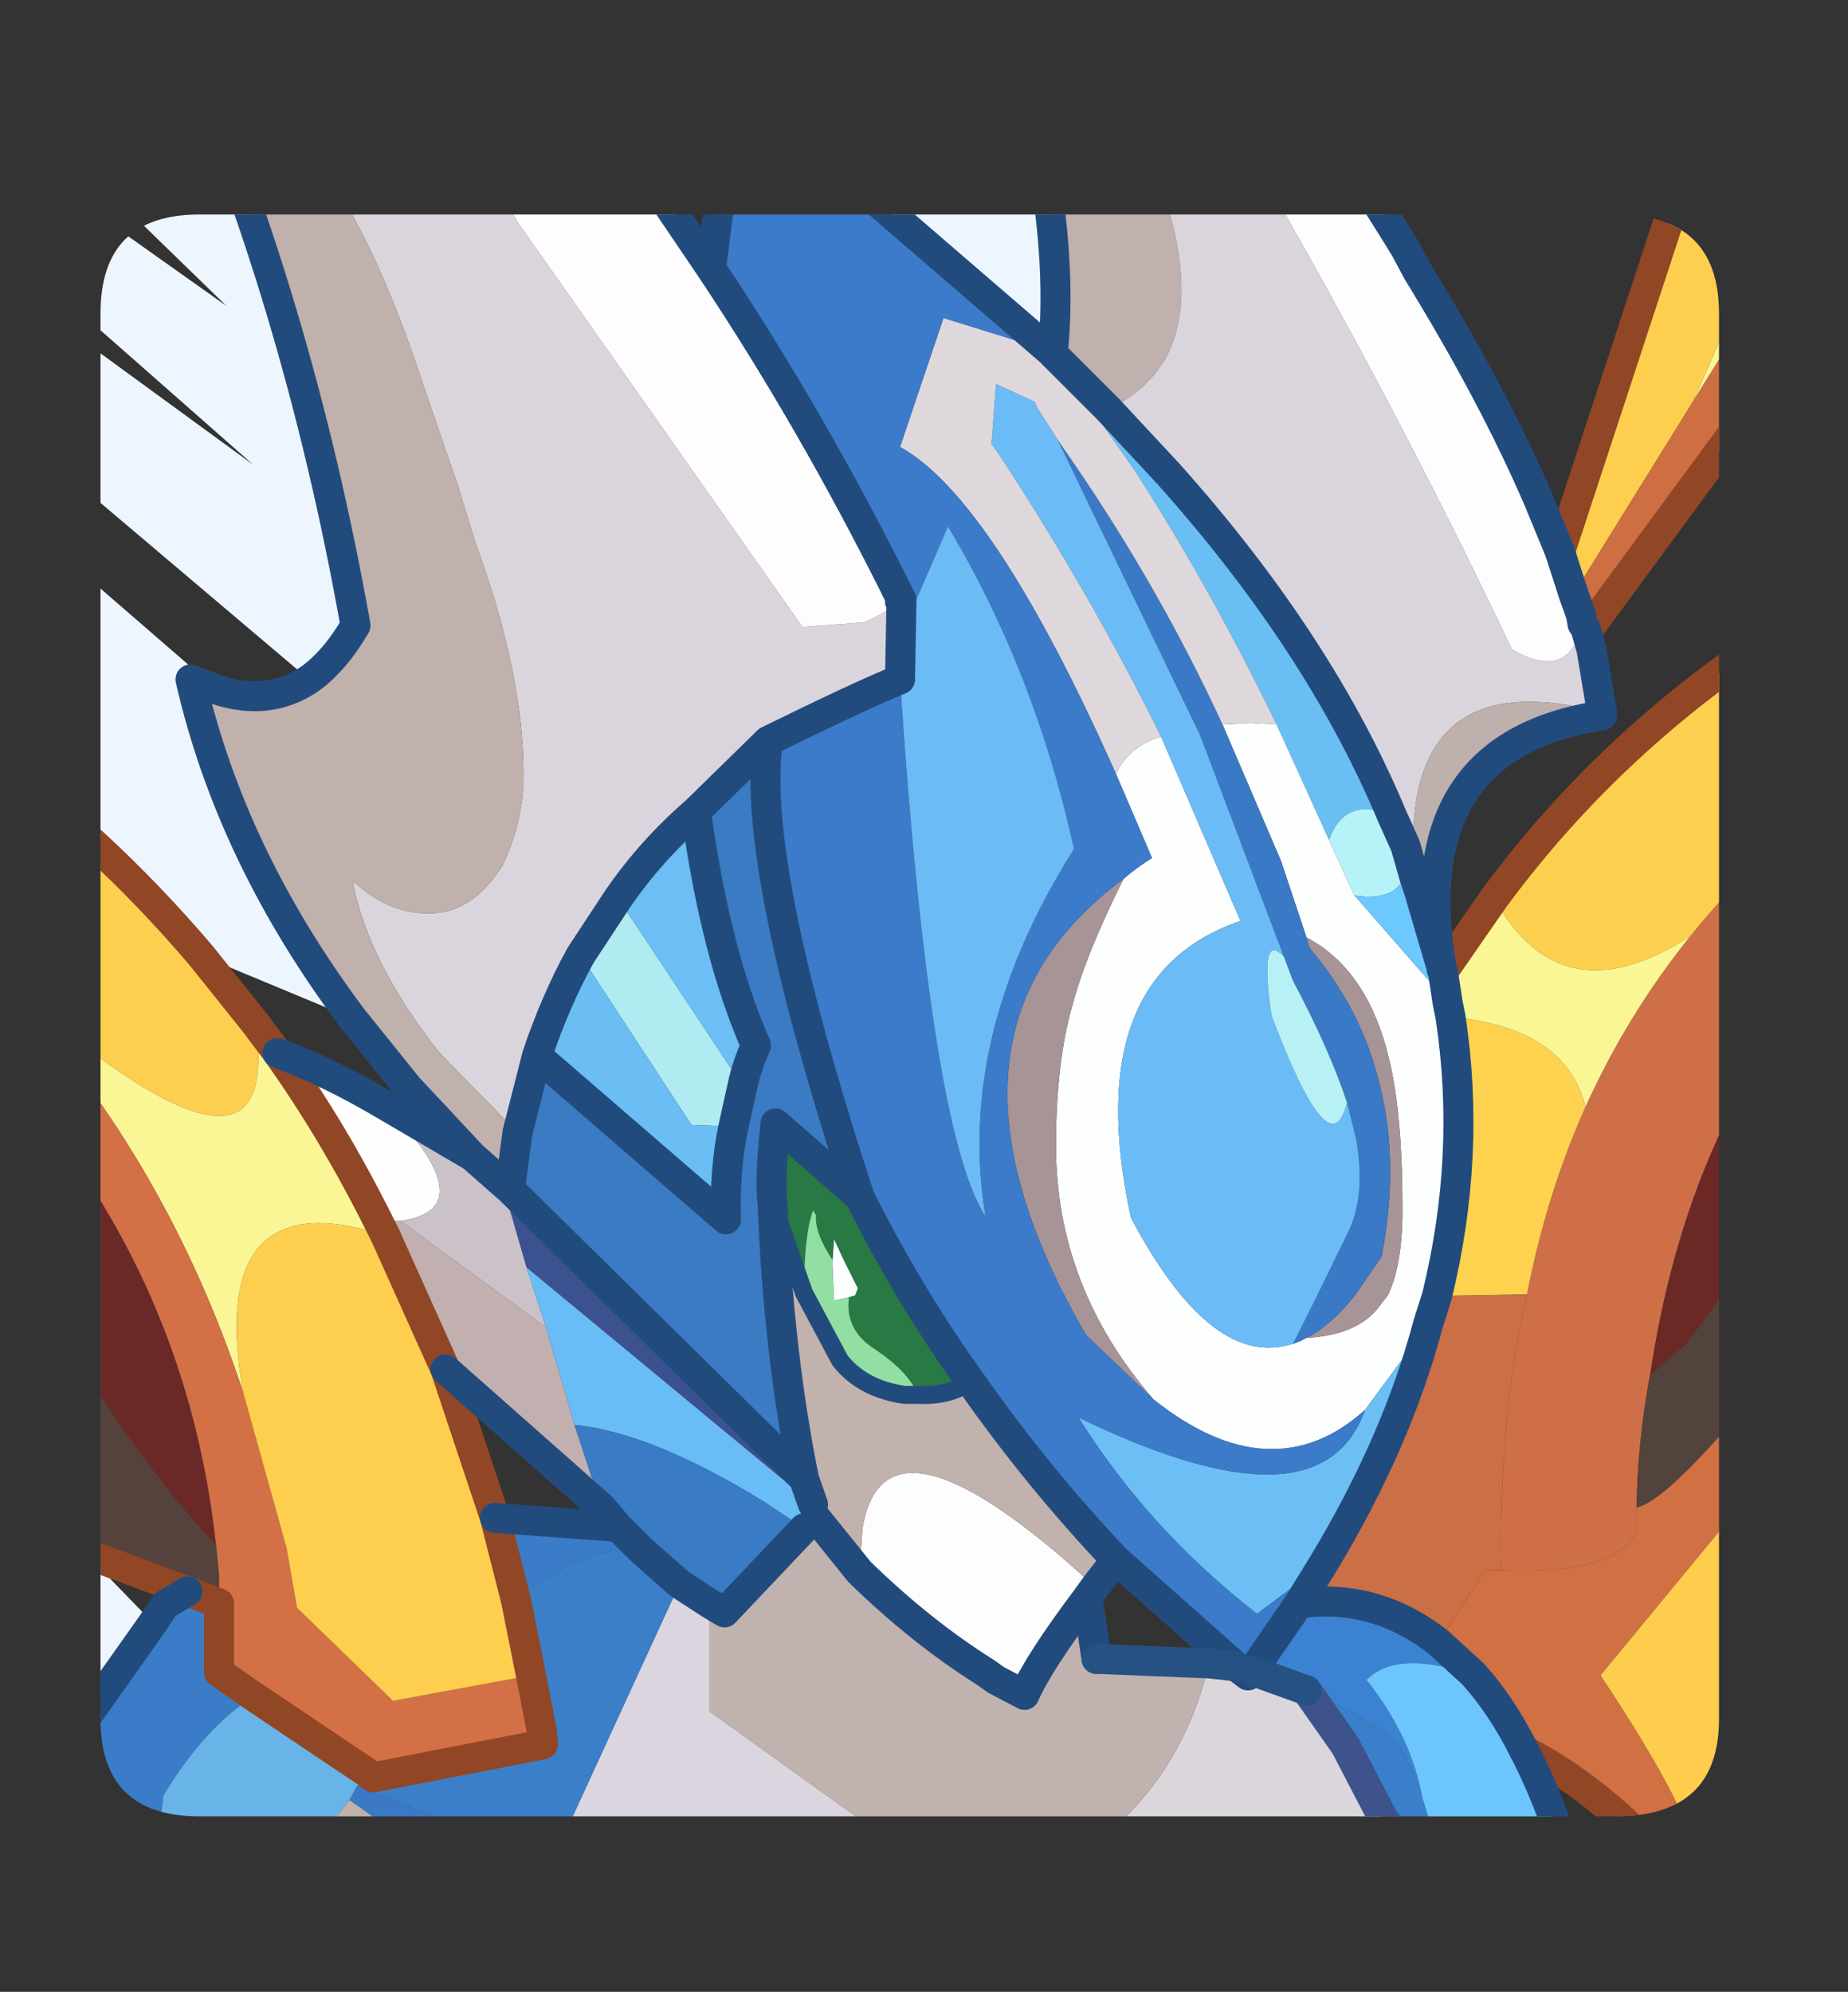 <?xml version="1.0" encoding="UTF-8" standalone="no"?>
<svg xmlns:ffdec="https://www.free-decompiler.com/flash" xmlns:xlink="http://www.w3.org/1999/xlink" ffdec:objectType="frame" height="66.4px" width="61.6px" xmlns="http://www.w3.org/2000/svg">
  <rect width="100%" height="100%" fill="#333333" stroke="none"/>
  <g transform="matrix(1.0, 0.0, 0.0, 1.0, 3.35, 7.15)">
    <clipPath id="clipPath0" transform="matrix(1.0, 0.0, 0.0, 1.0, 0.0, 0.0)">
      <path d="M50.5 0.0 Q53.95 0.0 53.95 3.3 L53.95 50.15 Q53.95 53.4 50.5 53.4 L3.3 53.4 Q0.0 53.4 0.0 50.15 L0.0 3.3 Q0.0 0.0 3.3 0.0 L50.5 0.0" fill="#000000" fill-rule="evenodd" stroke="none"/>
    </clipPath>
    <g clip-path="url(#clipPath0)">
      <use ffdec:characterId="2" height="66.4" transform="matrix(1.0, 0.0, 0.0, 1.0, -3.35, -7.15)" width="61.6" xlink:href="#shape1"/>
    </g>
    <use ffdec:characterId="3" height="53.4" transform="matrix(1.0, 0.0, 0.0, 1.0, 0.0, 0.0)" width="53.95" xlink:href="#shape2"/>
  </g>
  <defs>
    <g id="shape1" transform="matrix(1.0, 0.0, 0.0, 1.0, 3.35, 7.15)">
      <path d="M9.5 29.7 Q12.85 33.15 10.0 33.55 L9.25 33.55 Q7.75 30.55 5.9 27.95 7.65 28.6 9.5 29.7 M33.7 54.85 L39.55 54.55 42.85 53.65 39.95 56.05 39.85 56.15 37.05 58.35 33.7 54.85 M42.9 53.65 L42.85 53.65 43.25 53.2 42.9 53.65" fill="#ffffff" fill-rule="evenodd" stroke="none"/>
      <path d="M57.75 -1.3 L57.75 2.75 49.7 13.7 49.35 13.35 49.1 12.65 53.1 6.2 57.75 -1.3" fill="#cf6e43" fill-rule="evenodd" stroke="none"/>
      <path d="M53.85 -4.6 L54.8 -6.65 55.0 -6.65 Q56.1 -5.45 57.75 -5.8 L57.75 -1.3 53.1 6.2 56.6 -1.8 Q55.8 -4.2 53.85 -4.6" fill="#faf796" fill-rule="evenodd" stroke="none"/>
      <path d="M48.65 11.25 L53.85 -4.6 Q55.8 -4.2 56.6 -1.8 L53.1 6.2 49.1 12.65 48.65 11.25 M55.0 -6.65 L57.75 -6.65 57.75 -5.8 Q56.1 -5.45 55.0 -6.65" fill="#ffd04e" fill-rule="evenodd" stroke="none"/>
      <path d="M57.75 24.9 L57.75 28.8 56.0 32.45 53.75 36.45 52.85 37.65 51.65 38.7 Q52.9 30.25 57.75 24.9" fill="#6c2825" fill-rule="evenodd" stroke="none"/>
      <path d="M57.75 35.95 L57.75 46.15 Q57.4 43.25 54.7 43.0 L57.65 39.4 57.65 36.2 57.75 35.95 M57.75 47.95 L57.75 49.4 57.5 49.6 57.75 47.95" fill="#fdf998" fill-rule="evenodd" stroke="none"/>
      <path d="M57.75 19.4 L57.75 24.9 Q52.9 30.25 51.65 38.7 51.25 40.8 51.2 43.1 L51.2 43.9 Q50.55 45.35 46.7 45.2 46.6 40.2 47.55 36.0 48.2 32.65 49.5 29.75 50.9 26.65 53.0 24.05 55.05 21.5 57.75 19.4" fill="#cf6f47" fill-rule="evenodd" stroke="none"/>
      <path d="M46.45 22.8 Q50.9 16.75 57.75 12.8 L57.75 19.4 Q55.05 21.5 53.0 24.05 48.7 26.85 46.45 22.8" fill="#fdd14e" fill-rule="evenodd" stroke="none"/>
      <path d="M57.75 28.8 L57.75 35.95 57.65 36.2 Q52.55 42.85 51.2 43.1 51.25 40.8 51.65 38.7 L52.85 37.65 53.75 36.45 56.0 32.45 57.75 28.8" fill="#52433c" fill-rule="evenodd" stroke="none"/>
      <path d="M44.55 36.05 Q45.7 31.35 45.0 26.75 48.85 27.1 49.5 29.75 48.2 32.65 47.55 36.0 L44.55 36.05" fill="#ffd34e" fill-rule="evenodd" stroke="none"/>
      <path d="M44.75 25.25 L46.45 22.8 Q48.7 26.85 53.0 24.05 50.9 26.65 49.5 29.75 48.85 27.1 45.0 26.75 L44.9 26.25 44.75 25.25" fill="#fbf794" fill-rule="evenodd" stroke="none"/>
      <path d="M53.35 55.3 L53.0 55.9 Q50.3 52.65 47.45 51.2 46.7 49.7 45.75 48.65 L44.6 47.6 46.15 45.2 46.7 45.2 Q50.55 45.35 51.2 43.9 L51.2 43.1 Q52.55 42.85 57.65 36.2 L57.65 39.4 54.7 43.0 50.0 48.7 Q53.2 53.5 53.35 55.3" fill="#d17043" fill-rule="evenodd" stroke="none"/>
      <path d="M44.25 37.0 L44.55 36.05 47.55 36.0 Q46.6 40.2 46.7 45.2 L46.15 45.2 44.6 47.6 Q42.5 45.95 39.95 46.3 L40.75 45.0 Q43.2 40.95 44.25 37.0" fill="#cc6f46" fill-rule="evenodd" stroke="none"/>
      <path d="M57.75 46.15 L57.75 47.95 57.5 49.6 Q55.45 51.5 53.35 55.3 53.2 53.5 50.0 48.7 L54.7 43.0 Q57.4 43.25 57.75 46.15" fill="#ffce4d" fill-rule="evenodd" stroke="none"/>
      <path d="M-2.85 25.85 L-2.85 18.75 Q0.5 21.35 3.35 24.7 L5.15 26.95 5.25 27.7 Q5.4 30.1 3.9 30.05 1.95 30.0 -2.85 25.85" fill="#ffcf4f" fill-rule="evenodd" stroke="none"/>
      <path d="M57.0 58.75 L54.75 56.05 Q56.1 54.15 57.75 52.45 L57.75 58.75 57.0 58.75" fill="#cf6d46" fill-rule="evenodd" stroke="none"/>
      <path d="M2.9 45.9 L3.95 46.3 3.95 48.6 5.1 49.4 Q3.45 50.45 2.1 52.7 L1.75 55.4 1.35 54.75 0.85 54.05 Q0.5 53.1 -0.65 51.7 L-1.15 51.05 1.75 46.95 2.15 46.35 2.9 45.9 M13.85 46.2 L13.15 43.45 17.25 43.75 18.0 44.5 Q16.1 44.35 13.85 46.2" fill="#3a7cc8" fill-rule="evenodd" stroke="none"/>
      <path d="M-2.85 57.8 L-2.85 54.4 -2.7 54.25 -0.65 51.7 Q0.5 53.1 0.85 54.05 L1.35 54.75 1.75 55.4 1.85 55.6 1.3 54.95 Q0.6 54.4 -0.2 54.7 L-0.55 55.1 -2.85 57.8" fill="#b2a0a0" fill-rule="evenodd" stroke="none"/>
      <path d="M5.3 58.75 L3.05 58.75 2.05 56.15 1.85 55.6 1.75 55.4 2.1 52.7 Q3.45 50.45 5.1 49.4 L8.9 51.95 8.65 52.3 8.55 52.4 8.3 52.85 Q6.35 55.3 5.3 58.75" fill="#68b4e8" fill-rule="evenodd" stroke="none"/>
      <path d="M3.05 58.75 L-2.85 58.75 -2.85 57.8 -0.55 55.1 -0.2 54.7 Q0.6 54.4 1.3 54.95 L1.85 55.6 2.05 56.15 3.05 58.75 M-2.85 54.4 L-2.85 53.4 -1.15 51.05 -0.65 51.7 -2.7 54.25 -2.85 54.4" fill="#dbd6dc" fill-rule="evenodd" stroke="none"/>
      <path d="M16.55 58.75 L12.45 58.75 13.85 56.8 16.55 58.75 M37.85 48.4 L38.25 48.7 38.4 48.55 40.2 49.2 41.5 51.05 42.85 53.65 39.55 54.55 33.7 54.85 33.15 54.3 Q36.05 52.1 36.95 48.3 L37.85 48.4 M17.05 55.6 L17.9 54.85 22.5 54.65 23.85 54.15 22.9 54.75 Q21.75 55.45 20.55 56.95 L18.05 56.05 17.05 55.6" fill="#dcd7dd" fill-rule="evenodd" stroke="none"/>
      <path d="M31.5 -1.2 L30.15 -6.65 32.5 -6.65 Q37.4 1.3 35.5 4.8 34.9 5.85 33.6 6.5 L31.75 4.65 31.75 4.6 31.75 4.55 Q32.0 2.0 31.5 -1.2" fill="#c1b2af" fill-rule="evenodd" stroke="none"/>
      <path d="M32.5 -6.65 L35.55 -6.65 Q41.85 3.55 47.05 14.5 48.95 15.6 49.4 13.65 L49.5 13.8 49.7 14.5 50.05 16.6 Q43.2 14.8 43.8 22.1 L43.5 21.05 43.05 20.05 Q40.65 14.3 35.6 8.65 L33.6 6.5 Q34.9 5.85 35.5 4.8 37.4 1.3 32.5 -6.65 M4.6 -6.65 L8.85 -6.65 13.85 0.15 13.9 0.25 23.4 13.75 25.4 13.6 Q25.9 13.45 26.65 12.9 L26.7 12.85 26.65 15.5 Q25.3 16.05 22.25 17.55 L19.85 19.9 Q18.35 21.2 17.25 22.8 L16.0 24.7 Q15.15 26.25 14.55 28.05 L13.9 30.6 11.4 28.05 11.3 27.95 Q8.9 24.9 8.4 22.2 9.55 23.3 10.95 23.3 12.4 23.3 13.4 21.7 14.1 20.25 14.1 18.65 14.1 15.3 12.5 10.95 L11.9 9.0 10.75 5.65 Q9.6 2.15 8.3 -0.15 L4.6 -6.65" fill="#dbd6dd" fill-rule="evenodd" stroke="none"/>
      <path d="M12.45 58.75 L5.3 58.75 Q6.35 55.3 8.3 52.85 L13.85 56.8 12.45 58.75" fill="#c0b3ab" fill-rule="evenodd" stroke="none"/>
      <path d="M47.3 58.75 L46.8 58.75 47.15 58.4 47.3 58.75 M41.55 58.75 L24.75 58.75 27.15 54.6 Q29.95 56.05 31.1 55.55 L33.15 54.3 33.7 54.85 37.05 58.35 39.85 56.15 42.0 58.0 41.55 58.75" fill="#6abff6" fill-rule="evenodd" stroke="none"/>
      <path d="M17.05 58.75 L16.55 58.75 13.85 56.8 8.3 52.85 8.55 52.4 15.05 54.9 17.05 55.6 18.05 56.05 17.05 58.75" fill="#3b79c6" fill-rule="evenodd" stroke="none"/>
      <path d="M43.05 20.05 Q41.5 19.35 40.95 20.85 L39.2 17.0 Q37.0 12.45 34.45 8.5 L31.75 4.65 33.6 6.5 35.6 8.65 Q40.65 14.3 43.05 20.05" fill="#69c0f5" fill-rule="evenodd" stroke="none"/>
      <path d="M35.55 -6.65 L38.15 -6.65 Q41.25 -2.55 43.5 1.15 L43.9 1.9 Q46.45 6.05 47.95 9.55 L48.65 11.25 49.1 12.65 49.35 13.35 49.4 13.65 Q48.95 15.6 47.05 14.5 41.85 3.55 35.55 -6.65 M49.3 56.3 L49.8 58.75 49.1 58.75 Q49.4 57.75 49.3 56.3 M43.6 58.75 L41.55 58.75 42.0 58.0 42.45 57.3 43.6 58.75 M25.3 45.25 L25.4 43.8 Q26.15 39.3 33.15 45.75 L32.9 46.1 Q31.25 48.3 30.8 49.35 L29.85 48.85 29.5 48.6 Q27.35 47.25 25.3 45.25" fill="#fffeff" fill-rule="evenodd" stroke="none"/>
      <path d="M-2.85 26.05 L-2.85 25.85 Q1.95 30.0 3.9 30.05 5.4 30.1 5.25 27.7 L5.15 26.95 5.9 27.95 Q7.75 30.55 9.25 33.55 L9.5 34.05 Q7.4 33.35 6.2 33.8 3.95 34.6 4.75 39.25 2.25 31.65 -2.85 26.05" fill="#fbf796" fill-rule="evenodd" stroke="none"/>
      <path d="M17.25 22.8 Q18.35 21.2 19.85 19.9 20.5 24.65 21.85 27.7 21.55 28.35 21.4 29.05 L17.25 22.8" fill="#6cbff5" fill-rule="evenodd" stroke="none"/>
      <path d="M10.0 33.55 L14.85 37.1 15.8 40.35 16.7 43.1 11.5 38.5 9.5 34.05 9.25 33.55 10.0 33.55" fill="#c3b1b1" fill-rule="evenodd" stroke="none"/>
      <path d="M3.9 15.85 Q5.6 16.4 6.95 15.5 7.8 14.9 8.5 13.7 6.55 2.75 2.45 -6.5 L2.4 -6.65 4.6 -6.65 8.3 -0.15 Q9.6 2.15 10.75 5.65 L11.9 9.0 12.5 10.95 Q14.1 15.3 14.1 18.65 14.1 20.25 13.4 21.7 12.4 23.3 10.95 23.3 9.55 23.3 8.4 22.2 8.9 24.9 11.3 27.95 L11.4 28.05 13.9 30.6 13.65 32.5 12.4 31.4 10.25 29.1 8.4 26.8 Q4.35 21.4 3.0 15.5 L3.9 15.85" fill="#c1b2ad" fill-rule="evenodd" stroke="none"/>
      <path d="M44.6 47.6 L45.75 48.65 44.7 48.4 Q43.0 48.05 42.2 48.85 43.7 50.75 44.05 52.75 43.5 51.15 43.05 50.8 42.4 50.2 40.2 49.2 L38.4 48.55 39.95 46.3 Q42.5 45.95 44.6 47.6" fill="#3b84d3" fill-rule="evenodd" stroke="none"/>
      <path d="M47.45 51.2 Q48.55 53.3 49.3 56.3 49.4 57.75 49.1 58.75 L47.3 58.75 47.15 58.4 Q45.95 55.6 44.45 54.05 L44.05 52.75 Q43.7 50.75 42.2 48.85 43.0 48.05 44.7 48.4 L45.75 48.65 Q46.7 49.7 47.45 51.2" fill="#6cc7fe" fill-rule="evenodd" stroke="none"/>
      <path d="M20.3 46.3 L20.8 46.6 23.45 43.8 23.85 43.45 25.3 45.25 Q27.35 47.25 29.5 48.6 L29.85 48.85 30.8 49.35 Q31.25 48.3 32.9 46.1 L33.2 48.15 36.95 48.3 Q36.05 52.1 33.15 54.3 L31.1 55.55 Q29.95 56.05 27.15 54.6 L26.65 54.3 25.45 53.6 20.3 49.9 20.3 46.3" fill="#c1b3b0" fill-rule="evenodd" stroke="none"/>
      <path d="M19.3 45.65 L20.3 46.3 20.3 49.9 25.45 53.6 23.85 54.15 22.5 54.65 17.9 54.85 17.05 55.6 15.05 54.9 19.3 45.65" fill="#dcd6e0" fill-rule="evenodd" stroke="none"/>
      <path d="M41.8 22.7 L44.9 26.25 45.0 26.75 Q45.7 31.35 44.55 36.05 L44.25 37.0 42.15 39.85 Q40.6 41.25 38.8 41.15 37.05 41.05 35.1 39.5 31.85 35.75 31.85 31.05 31.85 28.25 32.4 26.35 32.85 24.65 34.1 22.15 34.5 21.8 35.05 21.45 L33.85 18.65 Q34.25 17.75 35.35 17.4 L38.0 23.55 Q32.6 25.4 34.35 33.45 36.95 38.35 39.55 37.7 L39.75 37.65 40.0 37.55 40.2 37.45 Q42.0 37.35 42.7 36.3 L42.9 36.05 Q43.4 35.05 43.4 33.15 43.4 30.2 43.0 28.35 L42.85 27.75 Q42.1 25.1 40.2 24.1 L40.1 23.8 39.35 21.55 37.4 17.0 38.35 16.95 39.2 17.0 40.95 20.85 41.75 22.6 41.8 22.7 M24.4 34.85 L24.45 34.15 24.8 34.9 25.25 35.8 25.15 36.05 25.1 36.05 24.95 36.1 24.45 36.2 24.4 35.1 24.4 34.9 24.4 34.85 M25.45 53.6 L26.65 54.3 23.75 58.0 23.6 58.15 20.55 56.95 Q21.75 55.45 22.9 54.75 L23.85 54.15 25.45 53.6" fill="#feffff" fill-rule="evenodd" stroke="none"/>
      <path d="M24.75 58.75 L23.2 58.75 23.6 58.15 23.75 58.0 26.65 54.3 27.15 54.6 24.75 58.75" fill="#4e5f8a" fill-rule="evenodd" stroke="none"/>
      <path d="M23.2 58.75 L17.05 58.75 18.05 56.05 20.55 56.95 23.6 58.15 23.2 58.75" fill="#6dc0f6" fill-rule="evenodd" stroke="none"/>
      <path d="M23.45 42.15 Q22.6 37.95 22.4 32.95 L23.45 35.95 24.65 38.2 Q25.4 39.15 26.8 39.35 L27.25 39.35 Q28.3 39.4 29.0 38.9 31.2 42.05 33.85 44.85 L33.15 45.75 Q26.15 39.3 25.4 43.8 L25.3 45.25 23.85 43.45 23.85 43.4 23.75 43.0 23.45 42.15" fill="#c2b3ae" fill-rule="evenodd" stroke="none"/>
      <path d="M14.35 48.7 L13.85 46.2 Q16.1 44.35 18.0 44.5 L19.3 45.65 15.05 54.9 8.55 52.4 8.65 52.3 8.9 51.95 9.1 52.1 14.75 51.0 14.7 50.5 14.35 48.7" fill="#3b7fca" fill-rule="evenodd" stroke="none"/>
      <path d="M42.85 53.65 L41.5 51.05 40.2 49.2 Q42.4 50.2 43.05 50.8 43.5 51.15 44.05 52.75 L44.45 54.05 42.45 57.3 42.0 58.0 39.85 56.15 39.95 56.05 42.85 53.65 42.9 53.65 43.25 53.2 42.85 53.65" fill="#3a7fca" fill-rule="evenodd" stroke="none"/>
      <path d="M46.8 58.75 L43.6 58.75 42.45 57.3 44.45 54.05 Q45.95 55.6 47.15 58.4 L46.8 58.75" fill="#dad8dd" fill-rule="evenodd" stroke="none"/>
      <path d="M14.15 -6.65 L18.15 -1.45 20.35 1.8 Q23.75 6.9 26.65 12.75 L26.65 12.9 Q25.9 13.45 25.4 13.6 L23.4 13.75 13.9 0.25 13.85 0.15 8.85 -6.65 14.15 -6.65" fill="#fffdfe" fill-rule="evenodd" stroke="none"/>
      <path d="M50.05 16.6 L50.05 16.7 Q43.45 17.7 44.7 25.1 L43.95 22.55 43.8 22.1 Q43.2 14.8 50.05 16.6" fill="#bfb1ae" fill-rule="evenodd" stroke="none"/>
      <path d="M43.5 21.05 Q43.8 23.0 41.8 22.7 L41.75 22.6 40.95 20.85 Q41.5 19.35 43.05 20.05 L43.5 21.05" fill="#b7f4f9" fill-rule="evenodd" stroke="none"/>
      <path d="M44.7 25.1 L44.7 25.15 44.75 25.25 44.9 26.25 41.8 22.7 Q43.8 23.0 43.5 21.05 L43.8 22.1 43.95 22.55 44.7 25.1" fill="#6ccafe" fill-rule="evenodd" stroke="none"/>
      <path d="M40.2 37.45 Q41.0 37.05 41.8 36.05 L42.7 34.75 Q43.3 31.65 42.65 29.05 42.05 26.5 40.3 24.45 L40.2 24.1 Q42.1 25.1 42.85 27.75 L43.0 28.35 Q43.4 30.2 43.4 33.15 43.4 35.05 42.9 36.05 L42.7 36.3 Q42.0 37.35 40.2 37.45 M34.1 22.15 Q32.85 24.65 32.4 26.35 31.85 28.25 31.85 31.05 31.85 35.75 35.1 39.5 L32.85 37.35 Q27.05 27.35 34.1 22.15" fill="#a89597" fill-rule="evenodd" stroke="none"/>
      <path d="M44.25 37.0 Q43.2 40.95 40.75 45.0 L38.55 46.65 Q34.9 43.8 32.6 40.1 36.3 41.9 38.65 42.0 41.35 42.1 42.15 39.85 L44.25 37.0" fill="#6bc0f6" fill-rule="evenodd" stroke="none"/>
      <path d="M39.75 37.65 L40.55 36.05 41.55 34.0 Q42.2 32.75 41.85 30.8 L41.55 29.6 Q40.95 27.8 39.75 25.55 L39.45 24.75 36.65 17.35 31.9 7.5 32.45 8.3 Q35.35 12.55 37.4 17.0 L39.35 21.55 40.1 23.8 40.2 24.1 40.3 24.45 Q42.05 26.5 42.65 29.05 43.3 31.65 42.7 34.75 L41.8 36.05 Q41.0 37.05 40.2 37.45 L40.0 37.55 39.75 37.65" fill="#3a79c6" fill-rule="evenodd" stroke="none"/>
      <path d="M41.55 29.6 L41.85 30.8 Q42.2 32.75 41.55 34.0 L40.55 36.05 39.75 37.65 39.55 37.7 Q36.95 38.35 34.35 33.45 32.6 25.4 38.0 23.55 L35.35 17.4 Q33.0 12.65 29.95 8.0 L29.7 7.65 29.85 5.65 31.15 6.25 31.2 6.4 31.9 7.5 36.65 17.35 39.45 24.75 Q38.65 23.85 39.0 26.5 L39.05 26.75 Q41.0 31.9 41.55 29.6" fill="#6bbdf7" fill-rule="evenodd" stroke="none"/>
      <path d="M31.75 4.65 L34.45 8.5 Q37.0 12.45 39.2 17.0 L38.35 16.95 37.4 17.0 Q35.35 12.55 32.45 8.3 L31.9 7.5 31.2 6.4 31.15 6.25 29.85 5.65 29.7 7.65 29.95 8.0 Q33.0 12.65 35.35 17.4 34.25 17.75 33.85 18.65 29.75 9.45 26.65 7.75 L28.1 3.45 31.65 4.55 31.75 4.6 31.75 4.65" fill="#dfd9dd" fill-rule="evenodd" stroke="none"/>
      <path d="M20.35 1.8 L21.1 -4.05 25.1 -1.1 31.65 4.55 28.1 3.45 26.65 7.75 Q29.75 9.45 33.85 18.65 L35.05 21.45 Q34.5 21.8 34.1 22.15 27.05 27.35 32.85 37.35 L35.1 39.5 Q37.05 41.05 38.8 41.15 40.6 41.25 42.15 39.85 41.35 42.1 38.65 42.0 36.3 41.9 32.6 40.1 34.9 43.8 38.55 46.65 L40.75 45.0 39.95 46.3 38.4 48.55 38.25 48.7 37.85 48.4 33.85 44.85 Q31.2 42.05 29.0 38.9 26.95 36.05 25.3 32.75 21.65 21.6 22.25 17.55 25.3 16.05 26.65 15.5 27.65 30.55 29.5 33.4 28.5 27.4 32.45 21.15 31.15 15.25 28.25 10.4 L26.95 13.4 26.65 12.75 Q23.75 6.9 20.35 1.8" fill="#3c7bca" fill-rule="evenodd" stroke="none"/>
      <path d="M26.65 15.5 L26.7 12.85 26.65 12.9 26.65 12.75 26.95 13.4 28.25 10.4 Q31.15 15.25 32.45 21.15 28.5 27.4 29.5 33.4 27.65 30.55 26.65 15.5" fill="#6bbdf5" fill-rule="evenodd" stroke="none"/>
      <path d="M16.0 24.7 L17.25 22.8 21.4 29.05 21.1 30.4 19.7 30.35 16.0 24.7" fill="#b1ecf2" fill-rule="evenodd" stroke="none"/>
      <path d="M13.9 30.6 L14.55 28.05 20.85 33.5 Q20.8 31.8 21.1 30.4 L21.4 29.05 Q21.55 28.35 21.85 27.7 20.5 24.65 19.85 19.9 L22.25 17.55 Q21.65 21.6 25.3 32.75 L22.5 30.3 Q22.3 32.2 22.4 32.95 22.6 37.95 23.45 42.15 L13.65 32.5 13.9 30.6" fill="#3b7bc5" fill-rule="evenodd" stroke="none"/>
      <path d="M14.2 35.1 L13.55 32.85 13.65 32.5 23.45 42.15 23.75 43.0 14.2 35.1" fill="#3c5190" fill-rule="evenodd" stroke="none"/>
      <path d="M12.4 31.4 L13.55 32.85 14.2 35.1 14.85 37.1 10.0 33.55 Q12.85 33.15 9.5 29.7 L12.4 31.4" fill="#ccc2ca" fill-rule="evenodd" stroke="none"/>
      <path d="M14.85 37.1 L14.2 35.1 23.75 43.0 23.85 43.4 23.85 43.45 23.45 43.8 22.1 42.9 Q18.35 40.6 15.8 40.35 L14.85 37.1" fill="#68bef7" fill-rule="evenodd" stroke="none"/>
      <path d="M16.7 43.1 L15.8 40.35 Q18.35 40.6 22.1 42.9 L23.45 43.8 20.8 46.6 20.3 46.3 19.3 45.65 18.0 44.5 17.25 43.75 16.7 43.1" fill="#397bc5" fill-rule="evenodd" stroke="none"/>
      <path d="M39.45 24.75 L39.75 25.55 Q40.95 27.8 41.55 29.6 41.0 31.9 39.05 26.75 L39.0 26.5 Q38.65 23.85 39.45 24.75" fill="#b8f2f6" fill-rule="evenodd" stroke="none"/>
      <path d="M22.4 32.95 Q22.3 32.2 22.5 30.3 L25.3 32.75 Q26.95 36.05 29.0 38.9 28.3 39.4 27.25 39.35 26.95 38.6 25.85 37.85 24.8 37.2 24.95 36.1 L25.1 36.05 25.15 36.05 25.25 35.8 24.8 34.9 24.45 34.15 24.4 34.85 Q23.8 33.95 23.85 33.35 L23.75 33.2 Q23.45 34.0 23.45 35.95 L22.4 32.95" fill="#297944" fill-rule="evenodd" stroke="none"/>
      <path d="M23.45 35.95 Q23.45 34.0 23.75 33.2 L23.85 33.35 Q23.8 33.95 24.4 34.85 L24.4 34.9 24.4 35.1 24.45 36.2 24.95 36.1 Q24.8 37.2 25.85 37.85 26.95 38.6 27.25 39.35 L26.8 39.35 Q25.4 39.15 24.65 38.2 L23.45 35.95" fill="#92e0a4" fill-rule="evenodd" stroke="none"/>
      <path d="M14.55 28.05 Q15.15 26.25 16.0 24.7 L19.7 30.35 21.1 30.4 Q20.8 31.8 20.85 33.5 L14.55 28.05" fill="#6abff5" fill-rule="evenodd" stroke="none"/>
      <path d="M-2.85 34.55 L-2.85 29.0 Q2.9 35.6 3.85 44.35 1.1 41.45 -1.85 36.4 L-2.85 34.55" fill="#6a2927" fill-rule="evenodd" stroke="none"/>
      <path d="M-2.85 29.0 L-2.85 26.05 Q2.25 31.65 4.75 39.25 L6.2 44.45 6.55 46.45 9.75 49.55 14.35 48.7 14.7 50.5 14.75 51.0 9.1 52.1 8.9 51.95 5.1 49.4 3.95 48.6 3.95 46.3 3.95 45.35 3.85 44.35 Q2.9 35.6 -2.85 29.0" fill="#d57046" fill-rule="evenodd" stroke="none"/>
      <path d="M-2.85 35.6 L-2.85 34.55 -1.85 36.4 Q1.1 41.45 3.85 44.35 L3.95 45.35 3.95 46.3 2.9 45.9 -0.45 44.65 -1.7 44.2 -2.0 43.1 Q-3.1 38.35 -1.85 36.4 L-2.85 35.6" fill="#55423c" fill-rule="evenodd" stroke="none"/>
      <path d="M-2.85 43.95 L-2.85 35.6 -1.85 36.4 Q-3.1 38.35 -2.0 43.1 L-1.7 44.2 -2.85 43.95" fill="#ffce51" fill-rule="evenodd" stroke="none"/>
      <path d="M9.5 34.05 L11.5 38.5 13.15 43.45 13.85 46.2 14.35 48.7 9.75 49.55 6.55 46.45 6.2 44.45 4.75 39.25 Q3.95 34.6 6.2 33.8 7.4 33.35 9.5 34.05" fill="#ffcf4e" fill-rule="evenodd" stroke="none"/>
      <path d="M14.15 -6.65 L18.7 -6.65 20.6 -4.7 18.15 -1.45 14.15 -6.65 M25.1 -1.1 L24.25 -3.5 23.15 -6.65 27.35 -6.65 31.5 -1.2 Q32.0 2.0 31.75 4.55 L31.75 4.6 31.65 4.55 25.1 -1.1 M-2.85 53.4 L-2.85 43.95 -1.7 44.2 -0.45 44.65 0.1 45.25 1.75 46.95 -1.15 51.05 -2.85 53.4 M-2.85 18.75 L-2.85 14.15 -2.35 14.55 -2.85 13.95 -2.85 10.0 3.9 15.85 3.0 15.5 Q4.35 21.4 8.4 26.8 L3.35 24.7 Q0.5 21.35 -2.85 18.75 M6.95 15.5 L-2.85 7.2 -2.85 2.55 5.1 8.35 -2.85 1.35 -2.85 -1.95 4.2 3.05 -2.85 -3.8 -2.85 -6.65 2.3 -6.65 2.45 -6.5 Q6.55 2.75 8.5 13.7 7.8 14.9 6.95 15.5 M57.0 58.75 L51.7 58.75 57.75 50.8 57.75 52.45 Q56.1 54.15 54.75 56.05 L57.0 58.75" fill="#eef7ff" fill-rule="evenodd" stroke="none"/>
      <path d="M48.65 11.25 L53.85 -4.6 54.8 -6.65 M57.75 2.75 L49.7 13.7 49.35 13.35 M44.75 25.25 L46.45 22.8 Q50.9 16.75 57.75 12.8 M57.75 49.4 L57.5 49.6 Q55.45 51.5 53.35 55.3 L53.0 55.9 Q50.3 52.65 47.45 51.2 M5.9 27.95 Q7.75 30.55 9.25 33.55 L9.5 34.05 11.5 38.5 13.15 43.45 13.85 46.2 14.35 48.7 14.7 50.5 14.75 51.0 9.1 52.1 8.9 51.95 5.1 49.4 3.95 48.6 3.95 46.3 2.9 45.9 -0.45 44.65 -1.7 44.2 -2.85 43.95 M5.9 27.95 L5.15 26.95 3.35 24.7 Q0.5 21.35 -2.85 18.75 M57.0 58.75 L54.75 56.05 Q56.1 54.15 57.75 52.45" fill="none" stroke="#924625" stroke-linecap="round" stroke-linejoin="round" stroke-width="1.0"/>
      <path d="M14.15 -6.65 L18.15 -1.45 20.35 1.8 21.1 -4.05 25.1 -1.1 31.65 4.55 M31.5 -1.2 L30.15 -6.65 M38.15 -6.65 Q41.25 -2.55 43.5 1.15 L43.9 1.9 Q46.45 6.05 47.95 9.55 L48.65 11.25 49.1 12.65 49.35 13.35 49.4 13.65 49.5 13.8 49.7 14.5 50.05 16.6 50.05 16.7 Q43.45 17.7 44.7 25.1 L44.7 25.15 44.75 25.25 44.9 26.25 45.0 26.75 Q45.7 31.35 44.55 36.05 L44.25 37.0 Q43.2 40.95 40.75 45.0 L39.95 46.3 Q42.5 45.95 44.6 47.6 L45.75 48.65 Q46.7 49.7 47.45 51.2 48.55 53.3 49.3 56.3 L49.8 58.75 M3.9 15.85 Q5.6 16.4 6.95 15.5 7.8 14.9 8.5 13.7 6.55 2.75 2.45 -6.5 L2.4 -6.65 M13.9 30.6 L14.55 28.05 Q15.15 26.25 16.0 24.7 L17.25 22.8 Q18.35 21.2 19.85 19.9 L22.25 17.55 Q25.3 16.05 26.65 15.5 L26.7 12.85 26.65 12.9 M44.7 25.1 L43.95 22.55 43.8 22.1 43.5 21.05 43.05 20.05 Q40.65 14.3 35.6 8.65 L33.6 6.5 31.75 4.65 M31.75 4.6 L31.75 4.55 Q32.0 2.0 31.5 -1.2 M26.65 12.75 Q23.75 6.9 20.35 1.8 M3.9 15.85 L3.0 15.5 Q4.35 21.4 8.4 26.8 L10.25 29.1 12.4 31.4 13.65 32.5 13.9 30.6 M12.4 31.4 L9.5 29.7 Q7.65 28.6 5.9 27.95 M13.65 32.5 L23.45 42.15 Q22.6 37.95 22.4 32.95 22.3 32.2 22.5 30.3 L25.3 32.75 Q21.65 21.6 22.25 17.55 M11.5 38.5 L16.7 43.1 17.25 43.75 13.15 43.45 M2.9 45.9 L2.15 46.35 1.75 46.95 -1.15 51.05 -2.85 53.4 M18.0 44.5 L17.25 43.75 M18.0 44.5 L19.3 45.65 20.3 46.3 20.8 46.6 23.45 43.8 M21.4 29.05 L21.1 30.4 Q20.8 31.8 20.85 33.5 L14.55 28.05 M19.85 19.9 Q20.5 24.65 21.85 27.7 21.55 28.35 21.4 29.05 M29.0 38.9 Q26.95 36.05 25.3 32.75 M23.75 43.0 L23.45 42.15 M23.85 43.45 L25.3 45.25 Q27.35 47.25 29.5 48.6 L29.85 48.85 30.8 49.35 Q31.25 48.3 32.9 46.1 L33.15 45.75 33.85 44.85 Q31.2 42.05 29.0 38.9 M33.2 48.15 L32.9 46.1 M37.85 48.4 L38.25 48.7 38.4 48.55 39.95 46.3 M33.85 44.85 L37.85 48.4" fill="none" stroke="#224b7d" stroke-linecap="round" stroke-linejoin="round" stroke-width="1.0"/>
      <path d="M42.85 53.65 L41.5 51.05 40.2 49.2 M42.9 53.65 L42.85 53.65" fill="none" stroke="#3e528d" stroke-linecap="round" stroke-linejoin="round" stroke-width="1.0"/>
      <path d="M37.85 48.4 L36.95 48.3 33.2 48.15 M40.2 49.2 L38.4 48.55" fill="none" stroke="#265284" stroke-linecap="round" stroke-linejoin="round" stroke-width="1.0"/>
      <path d="M27.25 39.35 Q28.3 39.4 29.0 38.9 M22.4 32.95 L23.45 35.95 24.65 38.2 Q25.4 39.15 26.8 39.35 L27.25 39.35" fill="none" stroke="#224b7d" stroke-linecap="round" stroke-linejoin="round" stroke-width="0.6"/>
    </g>
    <g id="shape2" transform="matrix(1.0, 0.0, 0.0, 1.0, 0.0, 0.0)">
      <path d="M50.5 0.0 Q53.95 0.0 53.95 3.3 L53.95 50.15 Q53.95 53.4 50.5 53.4 L3.3 53.4 Q0.0 53.4 0.0 50.15 L0.0 3.3 Q0.0 0.0 3.3 0.0 L50.5 0.0" fill="#000000" fill-opacity="0.004" fill-rule="evenodd" stroke="none"/>
    </g>
  </defs>
</svg>
